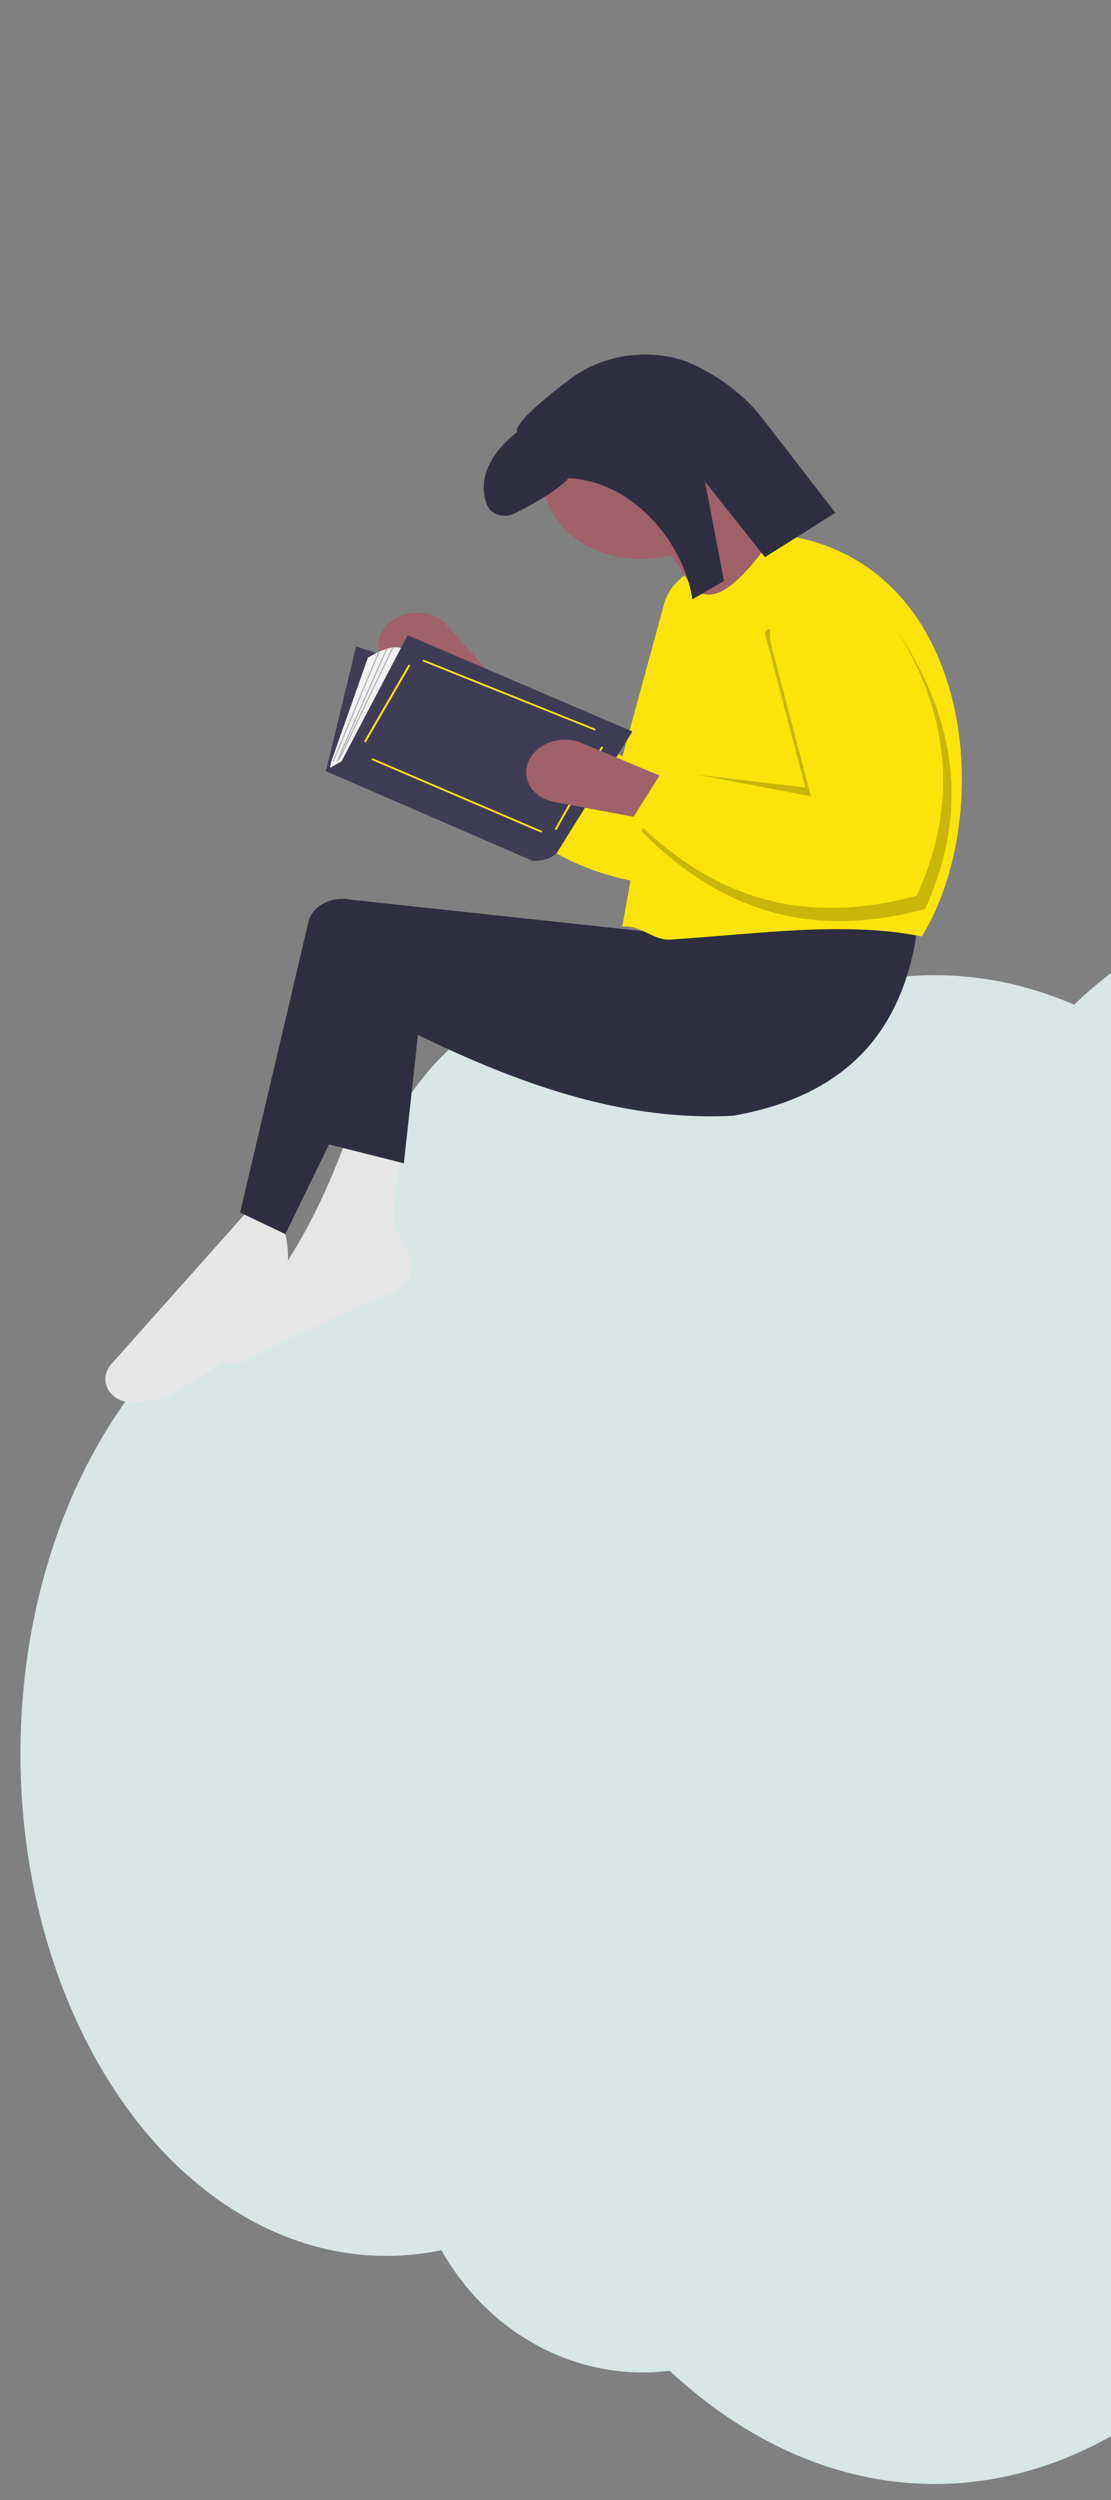 <?xml version="1.0" encoding="UTF-8" standalone="no"?>
<svg
   xmlns:dc="http://purl.org/dc/elements/1.1/"
   xmlns:cc="http://creativecommons.org/ns#"
   xmlns:rdf="http://www.w3.org/1999/02/22-rdf-syntax-ns#"
   xmlns:svg="http://www.w3.org/2000/svg"
   xmlns="http://www.w3.org/2000/svg"
   xmlns:sodipodi="http://sodipodi.sourceforge.net/DTD/sodipodi-0.dtd"
   xmlns:inkscape="http://www.inkscape.org/namespaces/inkscape"
   sodipodi:docname="a1bn.svg"
   inkscape:version="1.0 (4035a4fb49, 2020-05-01)"
   width="960px"
   height="2160px"
   viewBox="0 0 960 2160"
   version="1.1"
   id="SVGRoot">
  <rect x="0" y="0" width="960" height="2160" fill="#808080" stroke="none"/>
  <defs
     id="defs852" />
  <sodipodi:namedview
     inkscape:window-maximized="1"
     inkscape:window-y="-9"
     inkscape:window-x="-9"
     inkscape:window-height="1001"
     inkscape:window-width="1920"
     showgrid="false"
     inkscape:document-rotation="0"
     inkscape:current-layer="layer1"
     inkscape:document-units="px"
     inkscape:cy="1086.6667"
     inkscape:cx="400"
     inkscape:zoom="0.35"
     inkscape:pageshadow="2"
     inkscape:pageopacity="0.0"
     borderopacity="1.0"
     bordercolor="#666666"
     pagecolor="#ffffff"
     id="base" />
  <g
     id="layer1"
     inkscape:groupmode="layer"
     inkscape:label="Layer 1">
    <ellipse
       transform="scale(-1,1)"
       ry="651.82"
       rx="434.769"
       cy="1494.366"
       cx="-807.693"
       id="path1414"
       style="fill:#d8e6e6;fill-opacity:1;stroke-width:1.265" />
    <ellipse
       transform="scale(-1,1)"
       ry="433.936"
       rx="316.152"
       cy="1515.187"
       cx="-333.819"
       id="path1416"
       style="fill:#d8e6e6;fill-opacity:1;stroke-width:1.784" />
    <ellipse
       transform="scale(-1,1)"
       ry="257.509"
       rx="213.859"
       cy="1109.653"
       cx="-519.61"
       id="path1418"
       style="fill:#d8e6e6;fill-opacity:1;stroke-width:1.243" />
    <ellipse
       transform="scale(-1,1)"
       ry="222.638"
       rx="204.459"
       cy="1827.158"
       cx="-555.287"
       id="path1420"
       style="fill:#d8e6e6;fill-opacity:1;stroke-width:1.243" />
    <ellipse
       transform="scale(-1,1)"
       ry="368.828"
       rx="367.791"
       cy="1134.07"
       cx="-1182.912"
       id="path1422"
       style="fill:#d8e6e6;fill-opacity:1;stroke-width:1.851" />
    <ellipse
       transform="scale(-1,1)"
       ry="128.186"
       rx="114.955"
       cy="1001.05"
       cx="-704.972"
       id="path1426"
       style="fill:#d8e6e6;fill-opacity:1;stroke-width:0.993" />
    <ellipse
       style="fill:#d8e6e6;fill-opacity:1;stroke-width:2.58"
       id="path1424-7"
       cx="-1397.997"
       cy="1566.608"
       rx="430.05"
       ry="433.945"
       transform="scale(-1,1)" />
    <path
       style="stroke-width:2.397"
       d="m 339.694,535.483 v 0 a 27.161,32.382 83.894 0 1 45.572,4.001 l 49.977,55.175 -32.688,26.446 -64.013,-43.089 a 27.161,32.382 83.894 0 1 1.151,-42.533 z"
       fill="#a0616a"
       id="path24" />
    <path
       style="stroke-width:2.397"
       d="m 391.77,615.236 c 23.266,79.24 72.928,138.186 183.367,150.407 80.502,-66.363 110.022,-147.956 100.069,-241.341 a 43.221,51.528 83.894 0 0 -58.114,-37.221 v 0 a 43.199,51.502 83.894 0 0 -43.209,34.49 L 537.878,653.704 437.557,585.602 Z"
       fill="#fce40a"
       id="path26" />
    <path
       style="stroke-width:2.397"
       d="m 141.654,1208.393 c 83.637,-44.796 121.463,-94.658 102.352,-150.815 l -27.304,-14.355 -120.439,135.286 a 21.098,25.154 83.894 0 0 23.273,33.111 z"
       fill="#e6e6e6"
       id="path28" />
    <path
       style="stroke-width:2.397"
       d="m 208.47,1177.194 c 43.996,-22.433 87.219,-42.585 129.422,-59.734 a 25.868,30.841 83.894 0 0 15.766,-34.429 l -13.731,-26.391 5.318,-62.255 -45.918,-10.457 C 275.452,1049.452 242.442,1110.667 189.985,1162.708 a 11.268,13.434 83.894 0 0 18.485,14.486 z"
       fill="#e6e6e6"
       id="path30" />
    <path
       style="stroke-width:2.397"
       d="m 336.313,881.693 c 111.147,57.061 203.738,87.107 297.106,82.309 106.742,-18.579 152.135,-83.023 160.781,-174.937 l -202.704,-10.363 -10.335,28.566 -278.962,-30.041 a 24.139,28.778 83.894 0 0 -35.302,17.685 l -59.436,252.716 39.123,18.674 z"
       fill="#2f2e41"
       id="path32" />
    <polygon
       transform="matrix(-2.31,1.101,1.222,1.906,826.625,-638.524)"
       points="507.788,569.007 473.788,517.007 481.788,502.007 526.788,549.007 "
       fill="#2f2e41"
       id="polygon34" />
    <ellipse
       style="stroke-width:2.407"
       transform="matrix(-0.903,0.43,0.54,0.842,0,0)"
       ry="76.973"
       rx="87.009"
       cx="-250.871"
       cy="612.992"
       fill="#a0616a"
       id="circle36" />
    <path
       style="stroke-width:2.397"
       d="m 613.582,538.005 71.892,-66.621 a 103.628,123.546 83.894 0 1 -52.835,-49.461 l -71.611,34.139 c 22.72,27.135 41.017,54.422 52.553,81.944 z"
       fill="#a0616a"
       id="path38" />
    <path
       style="stroke-width:2.397"
       d="m 537.687,800.622 c 16.019,-1.816 26.249,12.177 41.842,11.156 75.378,-4.934 151.373,-16.008 216.974,-2.661 65.409,-105.857 46.117,-328.588 -126.514,-347.769 -28.937,40.214 -57.089,72.54 -78.541,37.442 z"
       fill="#fce40a"
       id="path40" />
    <path
       style="stroke-width:2.397"
       d="m 541.931,699.067 34.791,-32.76 119.147,14.116 -34.193,-130.268 c -2.372,-9.035 4.407,-7.114 13.974,-4.613 a 43.178,51.477 83.894 0 1 92.805,-10.51 c 56.715,79.279 71.129,162.353 30.908,250.328 C 691.591,814.41 615.904,780.04 554.153,718.123 l 2.962,-4.698 q -7.731,-6.904 -15.184,-14.358 z"
       opacity="0.2"
       id="path42" />
    <path
       style="stroke-width:2.397"
       d="m 492.145,327.842 c -22.776,17.234 -47.825,38.209 -45.355,45.428 -23.097,18.245 -34.702,41.104 -25.834,63.293 a 13.96,16.644 83.894 0 0 23.745,7.027 c 14.394,-7.063 35.417,-18.58 46.609,-30.38 55.962,2.288 99.971,56.647 106.933,104.61 l 27.29,-15.842 -16.284,-85.803 51.728,65.227 60.871,-38.34 -64.729,-83.765 a 150.697,179.663 83.894 0 0 -62.091,-46.126 56.913,67.853 83.894 0 0 -7.895,-2.773 79.07,94.268 83.894 0 0 -94.988,17.444 z"
       fill="#2f2e41"
       id="path44" />
    <polygon
       transform="matrix(-2.31,1.101,1.222,1.906,826.625,-638.524)"
       points="380.285,438.428 411.402,475.011 458.078,419.925 426.54,381.659 "
       fill="#3f3d56"
       id="polygon46" />
    <path
       style="stroke-width:2.397"
       d="m 301.672,659.777 48.478,-98.448 c -11.024,-7.301 -32.281,7.019 -32.281,7.019 l -31.023,87.861 a 34.804,41.494 83.894 0 0 -1.744,9.375 v 0 z"
       fill="#f2f2f2"
       id="path48" />
    <path
       style="stroke-width:2.397"
       d="m 295.217,657.623 57.051,-108.812 194.161,83.223 -65.277,104.886 c -7.658,7.836 -20.969,6.858 -20.969,6.858 l -179.252,-77.775 z"
       fill="#3f3d56"
       id="path50" />
    <rect
       style="stroke-width:2.412"
       x="-602.015"
       y="413.323"
       width="1.71"
       height="76.855"
       transform="matrix(-0.933,-0.361,-0.501,0.865,0,0)"
       fill="#fce40a"
       id="rect52" />
    <rect
       style="stroke-width:2.413"
       x="-791.192"
       y="481.448"
       width="159.755"
       height="1.591"
       transform="matrix(-0.919,-0.394,-0.537,0.844,0,0)"
       fill="#fce40a"
       id="rect54" />
    <rect
       style="stroke-width:2.412"
       x="-780.608"
       y="426.548"
       width="1.713"
       height="82.148"
       transform="matrix(-0.936,-0.351,-0.491,0.871,0,0)"
       fill="#fce40a"
       id="rect56" />
    <rect
       style="stroke-width:2.413"
       x="-775.187"
       y="397.446"
       width="160.349"
       height="1.584"
       transform="matrix(-0.928,-0.373,-0.515,0.857,0,0)"
       fill="#fce40a"
       id="rect58" />
    <rect
       style="stroke-width:2.408"
       x="-524.08"
       y="463.425"
       width="1.071"
       height="102.752"
       transform="matrix(-0.966,-0.259,-0.385,0.923,0,0)"
       fill="#b3b3b3"
       id="rect60" />
    <rect
       style="stroke-width:2.409"
       x="-537.928"
       y="451.306"
       width="1.07"
       height="105.847"
       transform="matrix(-0.961,-0.275,-0.404,0.915,0,0)"
       fill="#b3b3b3"
       id="rect62" />
    <rect
       style="stroke-width:2.41"
       x="-554.729"
       y="436.463"
       width="1.066"
       height="107.711"
       transform="matrix(-0.954,-0.299,-0.433,0.901,0,0)"
       fill="#b3b3b3"
       id="rect64" />
    <path
       style="stroke-width:2.397"
       d="m 458.316,654.726 v 0 a 27.161,32.382 83.894 0 1 43.941,-12.913 l 74.056,30.91 -16.586,35.279 -80.806,-15.114 a 27.161,32.382 83.894 0 1 -20.605,-38.161 z"
       fill="#a0616a"
       id="path66" />
    <path
       style="stroke-width:2.397"
       d="m 546.82,706.689 c 61.751,61.916 137.438,96.287 245.211,67.236 40.221,-87.975 25.807,-171.049 -30.908,-250.328 a 43.221,51.528 83.894 0 0 -72.393,-12.038 v 0 a 43.199,51.502 83.894 0 0 -22.164,46.217 l 34.193,130.268 -126.93,-24.195 z"
       fill="#fce40a"
       id="path68" />
  </g>
</svg>
